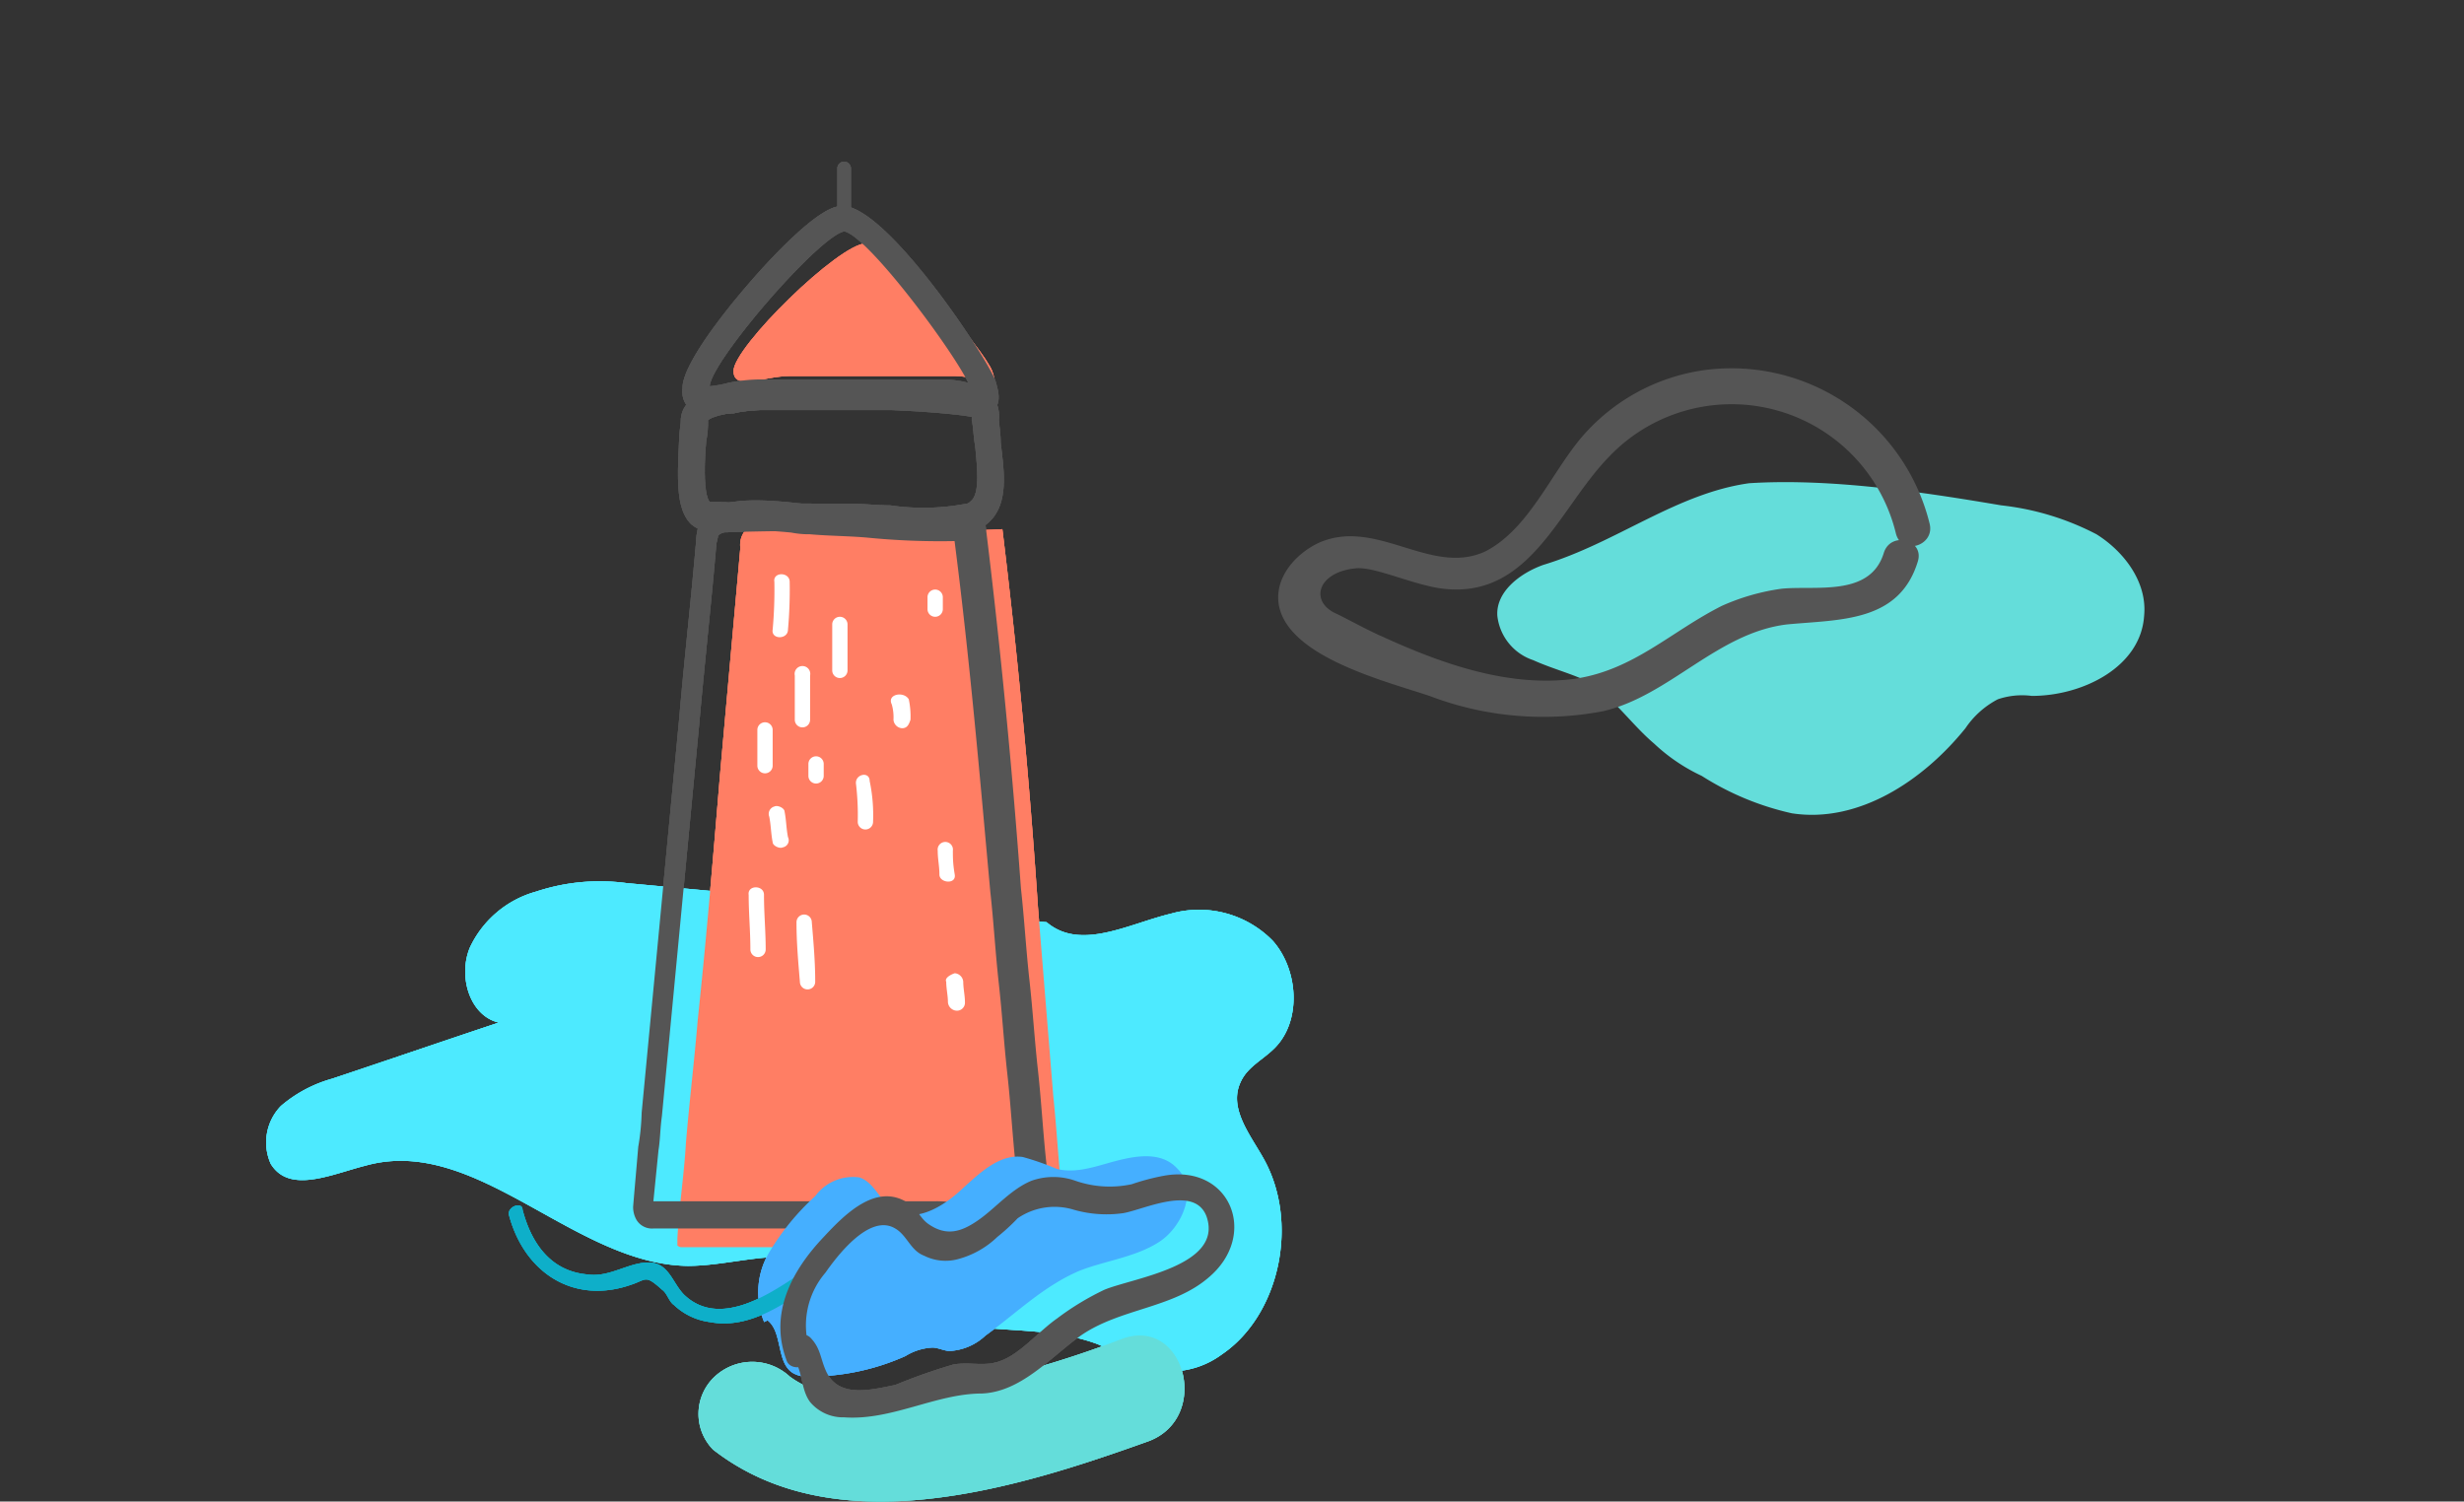 <svg id="圖層_1" data-name="圖層 1" xmlns="http://www.w3.org/2000/svg" viewBox="0 0 144.81 88.25">
  <rect x="0" y="0" width="144.81" height="88.25" fill="#333333" stroke="none"/>
  <defs>
    <style>
      .cls-1 {
        fill: #4deaff;
      }

      .cls-2 {
        fill: #ff7e64;
      }

      .cls-3 {
        fill: #555;
      }

      .cls-4 {
        fill: #45afff;
      }

      .cls-5 {
        fill: #64ddda;
      }

      .cls-6 {
        fill: #0eafc9;
      }

      .cls-7 {
        fill: #fff;
      }
    </style>
  </defs>
  <title>素材元件</title>
  <g>
    <path class="cls-1" d="M36.81,51.9a11.87,11.87,0,0,0-5.3.5,6.09,6.09,0,0,0-3.9,3.3c-.7,1.7,0,4,1.7,4.4-3.3,1.1-6.5,2.2-9.8,3.3a7.89,7.89,0,0,0-3,1.6,3.08,3.08,0,0,0-.6,3.4c1.1,1.8,3.6.6,5.6.1,6.5-1.8,12.2,5.8,18.9,5.9,2.1,0,4.3-.7,6.4-.5,2.8.4,5.1,2.6,7.7,3.5,3.2,1.1,6.8.4,10,1.6,1.4.6,2.8,1.5,4.4,1.6a5.08,5.08,0,0,0,2.9-1c3.4-2.3,4.6-7.8,2.4-11.6-.8-1.4-2-2.9-1.3-4.4.4-.9,1.3-1.3,2-2,1.6-1.6,1.4-4.6-.1-6.3a6.06,6.06,0,0,0-6-1.6c-2.5.6-5.3,2.2-7.3.5"/>
    <path class="cls-2" d="M62.51,73.1c-.8.8-4.8.2-5.7.2H40.11a.37.37,0,0,1-.3-.1v-.4c.1-1.9.4-3.8.5-5.6.2-2.4.5-4.9.7-7.3.5-4.7.9-9.5,1.3-14.3.4-4.5.8-8.9,1.2-13.4a1.34,1.34,0,0,1,.2-.9c.8-1.3,4.9-.5,6.1-.5,3,.1,6.1.5,9.1.3Q60.26,42.2,61,53.3l.9,11.1c.2,1.9.3,3.8.5,5.7a12.74,12.74,0,0,1,.2,2.7C62.51,73,62.51,73,62.51,73.1Z"/>
    <path class="cls-2" d="M56.11,22.1h-9.7c-1.5,0-3.3.9-3.3-.3,0-1.4,6.2-7.5,7.8-7.5s6.9,6.2,7.4,7.5S57.61,22.1,56.11,22.1Z"/>
    <path class="cls-3" d="M54.81,31.5a21.12,21.12,0,0,1-2.6-.2,18.48,18.48,0,0,0-2.3-.1c-2.5,0-5.1,0-7.6.1h-.4a2.11,2.11,0,0,1-1.3-.5c-.9-.9-.8-2.7-.7-4.9,0-.5.1-.9.1-1.2a1.53,1.53,0,0,1,.5-1.1c2.4-2.1,16-.8,16.9-.7a1.35,1.35,0,0,1,1,.5,1.94,1.94,0,0,1,.3,1.2c0,.4.1.8.1,1.4.2,1.7.5,3.6-.7,4.7a1.91,1.91,0,0,1-1,.5A7.55,7.55,0,0,1,54.81,31.5Zm-4.9-1.9c.8,0,1.6.1,2.4.1a13.4,13.4,0,0,0,4.5-.1c.1,0,.2-.1.3-.2.5-.5.3-2.1.2-3.2-.1-.5-.1-1.1-.2-1.5v-.2c-2.8-.5-14.2-.9-15.5.2a5.74,5.74,0,0,1-.1,1.2c-.1,1-.2,3.1.2,3.6h.5C44.81,29.6,47.41,29.6,49.91,29.6Z"/>
    <path class="cls-3" d="M41.71,24.4a2,2,0,0,1-1.1-.3,1.43,1.43,0,0,1-.5-1.3c0-1.7,3.8-6.2,5.8-8.2,2.2-2.2,3.1-2.5,3.6-2.5,2.6,0,8.5,8.9,9,10.3.1.4.4,1.2-.1,1.7s-1.1.3-1.7.2a5.9,5.9,0,0,0-1.4-.2H44.51a6.75,6.75,0,0,0-1.4.2C42.61,24.3,42.21,24.4,41.71,24.4Zm0-1.7a6.53,6.53,0,0,0,1.1-.2,9.91,9.91,0,0,1,1.8-.2h10.8a6.05,6.05,0,0,1,1.5.2c-1.1-2.2-6-8.7-7.3-8.9C48.11,13.9,41.81,21.2,41.71,22.7Z"/>
    <path class="cls-3" d="M49.61,13a.43.43,0,0,1-.4-.4V9.9a.4.4,0,1,1,.8,0v2.7A.37.37,0,0,1,49.61,13Z"/>
    <path class="cls-3" d="M58.71,72.5a14.22,14.22,0,0,1-2.7-.2,7.75,7.75,0,0,1-.9-.1H38.41a1.06,1.06,0,0,1-1-.5,1.51,1.51,0,0,1-.2-.8c.1-1.2.2-2.3.3-3.5a13.55,13.55,0,0,0,.2-2l2.2-23.1c.3-3.5.7-7,1-10.5a3.45,3.45,0,0,1,.3-1.3c.8-1.3,3.3-1.2,5.9-.9.4,0,.7.1.9.1,1.2,0,2.3.1,3.4.2A52.79,52.79,0,0,0,57,30h.8l.1.7c.9,7.3,1.6,14.6,2.1,21.5.2,1.8.3,3.6.5,5.4s.3,3.5.5,5.3.3,3.7.5,5.5a1.76,1.76,0,0,0,.1.6,5.38,5.38,0,0,1,.1,2.5c0,.1-.1.2-.2.3A4.46,4.46,0,0,1,58.71,72.5Zm-10.5-1.9H55a5.38,5.38,0,0,1,1.1.1,17,17,0,0,0,3.9,0,5.9,5.9,0,0,0-.2-1.4c0-.3-.1-.5-.1-.7-.2-1.9-.3-3.7-.5-5.5s-.3-3.5-.5-5.3-.3-3.6-.5-5.4c-.6-6.6-1.2-13.6-2.1-20.6a43.49,43.49,0,0,1-5.1-.2c-1.1-.1-2.3-.1-3.4-.2a5.38,5.38,0,0,1-1.1-.1c-3.2-.3-4.1-.1-4.3.2,0,.1-.1.4-.1.5-.3,3.5-.7,7.1-1,10.5l-2.2,23.1c-.1.7-.1,1.4-.2,2l-.3,3Z"/>
    <path class="cls-4" d="M44.91,77.7a4.59,4.59,0,0,1,.3-4.1,14.43,14.43,0,0,1,2.7-3.3,2.75,2.75,0,0,1,2.6-1.1c.9.3,1.2,1.4,2,1.9,1.2.8,2.8-.1,3.9-1.1s2.3-2.2,3.7-2a15.87,15.87,0,0,1,2,.7c1.2.3,2.4-.2,3.6-.5s2.6-.5,3.5.5c1.2,1.2.3,3.4-1.1,4.3s-3.2,1.1-4.7,1.7c-2.1.9-3.7,2.5-5.5,3.8a3.33,3.33,0,0,1-2.1.9c-.3,0-.7-.2-1-.2a3.32,3.32,0,0,0-1.6.5,13.76,13.76,0,0,1-5.6,1.2,1.64,1.64,0,0,1-1-.2c-1-.6-.6-2.4-1.5-3.1"/>
    <path class="cls-5" d="M41.91,85.2c7.2,5.6,17.8,2.3,25.6-.5,3.7-1.4,2.1-7.4-1.6-6a61,61,0,0,1-11.1,3.1c-2.6.5-6.1.8-8.4-.9a3.24,3.24,0,0,0-4.4,0A3,3,0,0,0,41.91,85.2Z"/>
    <path class="cls-6" d="M29.91,71.4c.9,3.4,3.8,5.3,7.2,4.1.9-.3.8-.6,1.8.3.3.2.4.7.7.9a3.77,3.77,0,0,0,2.1,1c2.1.4,4-.8,5.6-1.9.5-.3,0-1.1-.5-.8-1.8,1.2-4.6,3-6.6,1.1-.7-.7-.9-1.9-2.1-1.9s-2.3.9-3.6.7c-2.2-.2-3.3-1.9-3.8-3.8C30.71,70.6,29.81,70.9,29.91,71.4Z"/>
    <path class="cls-3" d="M47.61,79.4a4.75,4.75,0,0,1,.9-4.6c.7-1,2.6-3.5,4.1-2.6.7.4.9,1.3,1.7,1.6a2.8,2.8,0,0,0,2,.2,5.29,5.29,0,0,0,2.3-1.3,12,12,0,0,0,1.2-1.1,3.84,3.84,0,0,1,3.3-.5,7,7,0,0,0,2.9.2c1.2-.2,4.2-1.7,4.9.2,1,2.9-4.3,3.6-6,4.3a16.09,16.09,0,0,0-2.8,1.7c-1,.7-2,1.9-3.1,2.4s-1.9.1-3,.3a34,34,0,0,0-3.4,1.2c-1.5.3-3.4.8-4.1-.9-.3-.7-.3-1.3-.9-1.9a.78.78,0,0,0-1.1,1.1c.7.7.5,1.9,1.1,2.7a2.52,2.52,0,0,0,2,.9c2.8.2,5.4-1.4,8.1-1.4,2.3-.1,4-2.1,5.8-3.4,2.3-1.6,5.4-1.6,7.5-3.4,3-2.5,1.3-6.7-2.6-6a13.32,13.32,0,0,0-1.9.5,6.13,6.13,0,0,1-3.3-.2,3.87,3.87,0,0,0-2.6,0c-1.2.5-2.1,1.6-3.1,2.3s-1.9,1-3,.2c-.4-.3-.6-.8-1-1.1-1.9-1.4-3.8.5-5.1,1.9-1.9,2-3.2,4.5-2.2,7.2C46.41,80.7,47.91,80.4,47.61,79.4Z"/>
    <path class="cls-7" d="M45.51,34.2a26.2,26.2,0,0,1-.1,2.8c-.1.6.9.6.9,0a26.2,26.2,0,0,0,.1-2.8C46.41,33.6,45.41,33.6,45.51,34.2Z"/>
    <path class="cls-7" d="M44.51,42.9V45a.45.45,0,0,0,.9,0V42.9A.45.45,0,1,0,44.51,42.9Z"/>
    <path class="cls-7" d="M46.71,39.7v2.6a.45.45,0,0,0,.9,0V39.7A.46.46,0,1,0,46.71,39.7Z"/>
    <path class="cls-7" d="M44,52.6c0,1.1.1,2.1.1,3.2a.45.45,0,0,0,.9,0c0-1.1-.1-2.1-.1-3.2C44.91,52,43.91,52,44,52.6Z"/>
    <path class="cls-7" d="M45.21,48c.1.5.1,1,.2,1.5,0,.2.4.4.6.3a.42.42,0,0,0,.3-.6c-.1-.5-.1-1-.2-1.5,0-.2-.4-.4-.6-.3A.45.45,0,0,0,45.21,48Z"/>
    <path class="cls-7" d="M47.51,44.9v.7a.45.45,0,0,0,.9,0v-.7A.45.45,0,1,0,47.51,44.9Z"/>
    <path class="cls-7" d="M46.81,54.2c0,1.2.1,2.3.2,3.5a.45.45,0,1,0,.9,0c0-1.2-.1-2.3-.2-3.5A.45.45,0,1,0,46.81,54.2Z"/>
    <path class="cls-7" d="M48.91,36.7v2.7a.45.45,0,1,0,.9,0V36.7A.45.45,0,0,0,48.91,36.7Z"/>
    <path class="cls-7" d="M50.31,46.1a15.48,15.48,0,0,1,.1,2.2.45.45,0,0,0,.9,0,9.74,9.74,0,0,0-.2-2.4C51.11,45.3,50.21,45.5,50.31,46.1Z"/>
    <path class="cls-7" d="M52.41,41.4a2.77,2.77,0,0,1,.1.9.54.54,0,0,0,.5.5c.3,0,.4-.2.5-.5a4.87,4.87,0,0,0-.1-1.2C53.11,40.6,52.11,40.8,52.41,41.4Z"/>
    <path class="cls-7" d="M55.11,50c0,.5.1.9.1,1.4s1,.6.9,0S56,50.5,56,50A.45.45,0,1,0,55.11,50Z"/>
    <path class="cls-7" d="M55.61,57.7c0,.4.1.8.1,1.2a.54.54,0,0,0,.5.5.47.47,0,0,0,.5-.5c0-.4-.1-.8-.1-1.2a.54.54,0,0,0-.5-.5C55.81,57.3,55.51,57.5,55.61,57.7Z"/>
    <path class="cls-7" d="M54.51,35.1v.7a.45.45,0,0,0,.9,0v-.7A.45.45,0,0,0,54.51,35.1Z"/>
    <path class="cls-1" d="M36.81,51.9a11.87,11.87,0,0,0-5.3.5,6.09,6.09,0,0,0-3.9,3.3c-.7,1.7,0,4,1.7,4.4-3.3,1.1-6.5,2.2-9.8,3.3a7.89,7.89,0,0,0-3,1.6,3.08,3.08,0,0,0-.6,3.4c1.1,1.8,3.6.6,5.6.1,6.5-1.8,12.2,5.8,18.9,5.9,2.1,0,4.3-.7,6.4-.5,2.8.4,5.1,2.6,7.7,3.5,3.2,1.1,6.8.4,10,1.6,1.4.6,2.8,1.5,4.4,1.6a5.08,5.08,0,0,0,2.9-1c3.4-2.3,4.6-7.8,2.4-11.6-.8-1.4-2-2.9-1.3-4.4.4-.9,1.3-1.3,2-2,1.6-1.6,1.4-4.6-.1-6.3a6.06,6.06,0,0,0-6-1.6c-2.5.6-5.3,2.2-7.3.5"/>
    <path class="cls-2" d="M62.51,73.1c-.8.8-4.8.2-5.7.2H40.11a.37.37,0,0,1-.3-.1v-.4c.1-1.9.4-3.8.5-5.6.2-2.4.5-4.9.7-7.3.5-4.7.9-9.5,1.3-14.3.4-4.5.8-8.9,1.2-13.4a1.34,1.34,0,0,1,.2-.9c.8-1.3,4.9-.5,6.1-.5,3,.1,6.1.5,9.1.3Q60.26,42.2,61,53.3l.9,11.1c.2,1.9.3,3.8.5,5.7a12.74,12.74,0,0,1,.2,2.7C62.51,73,62.51,73,62.51,73.1Z"/>
    <path class="cls-2" d="M56.11,22.1h-9.7c-1.5,0-3.3.9-3.3-.3,0-1.4,6.2-7.5,7.8-7.5s6.9,6.2,7.4,7.5S57.61,22.1,56.11,22.1Z"/>
    <path class="cls-3" d="M54.81,31.5a21.12,21.12,0,0,1-2.6-.2,18.48,18.48,0,0,0-2.3-.1c-2.5,0-5.1,0-7.6.1h-.4a2.11,2.11,0,0,1-1.3-.5c-.9-.9-.8-2.7-.7-4.9,0-.5.1-.9.1-1.2a1.53,1.53,0,0,1,.5-1.1c2.4-2.1,16-.8,16.9-.7a1.35,1.35,0,0,1,1,.5,1.94,1.94,0,0,1,.3,1.2c0,.4.1.8.1,1.4.2,1.7.5,3.6-.7,4.7a1.91,1.91,0,0,1-1,.5A7.55,7.55,0,0,1,54.81,31.5Zm-4.9-1.9c.8,0,1.6.1,2.4.1a13.4,13.4,0,0,0,4.5-.1c.1,0,.2-.1.3-.2.5-.5.3-2.1.2-3.2-.1-.5-.1-1.1-.2-1.5v-.2c-2.8-.5-14.2-.9-15.5.2a5.74,5.74,0,0,1-.1,1.2c-.1,1-.2,3.1.2,3.6h.5C44.81,29.6,47.41,29.6,49.91,29.6Z"/>
    <path class="cls-3" d="M41.71,24.4a2,2,0,0,1-1.1-.3,1.43,1.43,0,0,1-.5-1.3c0-1.7,3.8-6.2,5.8-8.2,2.2-2.2,3.1-2.5,3.6-2.5,2.6,0,8.5,8.9,9,10.3.1.4.4,1.2-.1,1.7s-1.1.3-1.7.2a5.9,5.9,0,0,0-1.4-.2H44.51a6.75,6.75,0,0,0-1.4.2C42.61,24.3,42.21,24.4,41.71,24.4Zm0-1.7a6.53,6.53,0,0,0,1.1-.2,9.91,9.91,0,0,1,1.8-.2h10.8a6.05,6.05,0,0,1,1.5.2c-1.1-2.2-6-8.7-7.3-8.9C48.11,13.9,41.81,21.2,41.71,22.7Z"/>
    <path class="cls-3" d="M49.61,13a.43.43,0,0,1-.4-.4V9.9a.4.4,0,1,1,.8,0v2.7A.37.37,0,0,1,49.61,13Z"/>
    <path class="cls-3" d="M58.71,72.5a14.22,14.22,0,0,1-2.7-.2,7.75,7.75,0,0,1-.9-.1H38.41a1.06,1.06,0,0,1-1-.5,1.51,1.51,0,0,1-.2-.8c.1-1.2.2-2.3.3-3.5a13.55,13.55,0,0,0,.2-2l2.2-23.1c.3-3.5.7-7,1-10.5a3.45,3.45,0,0,1,.3-1.3c.8-1.3,3.3-1.2,5.9-.9.4,0,.7.1.9.1,1.2,0,2.3.1,3.4.2A52.79,52.79,0,0,0,57,30h.8l.1.7c.9,7.3,1.6,14.6,2.1,21.5.2,1.8.3,3.6.5,5.4s.3,3.5.5,5.3.3,3.7.5,5.5a1.76,1.76,0,0,0,.1.6,5.38,5.38,0,0,1,.1,2.5c0,.1-.1.2-.2.3A4.46,4.46,0,0,1,58.71,72.5Zm-10.5-1.9H55a5.38,5.38,0,0,1,1.1.1,17,17,0,0,0,3.9,0,5.9,5.9,0,0,0-.2-1.4c0-.3-.1-.5-.1-.7-.2-1.9-.3-3.7-.5-5.5s-.3-3.5-.5-5.3-.3-3.6-.5-5.4c-.6-6.6-1.2-13.6-2.1-20.6a43.49,43.49,0,0,1-5.1-.2c-1.1-.1-2.3-.1-3.4-.2a5.38,5.38,0,0,1-1.1-.1c-3.2-.3-4.1-.1-4.3.2,0,.1-.1.4-.1.5-.3,3.5-.7,7.1-1,10.5l-2.2,23.1c-.1.7-.1,1.4-.2,2l-.3,3Z"/>
    <path class="cls-4" d="M44.91,77.7a4.59,4.59,0,0,1,.3-4.1,14.43,14.43,0,0,1,2.7-3.3,2.75,2.75,0,0,1,2.6-1.1c.9.3,1.2,1.4,2,1.9,1.2.8,2.8-.1,3.9-1.1s2.3-2.2,3.7-2a15.87,15.87,0,0,1,2,.7c1.2.3,2.4-.2,3.6-.5s2.6-.5,3.5.5c1.2,1.2.3,3.4-1.1,4.3s-3.2,1.1-4.7,1.7c-2.1.9-3.7,2.5-5.5,3.8a3.33,3.33,0,0,1-2.1.9c-.3,0-.7-.2-1-.2a3.32,3.32,0,0,0-1.6.5,13.76,13.76,0,0,1-5.6,1.2,1.64,1.64,0,0,1-1-.2c-1-.6-.6-2.4-1.5-3.1"/>
    <path class="cls-5" d="M41.91,85.2c7.2,5.6,17.8,2.3,25.6-.5,3.7-1.4,2.1-7.4-1.6-6a61,61,0,0,1-11.1,3.1c-2.6.5-6.1.8-8.4-.9a3.24,3.24,0,0,0-4.4,0A3,3,0,0,0,41.91,85.2Z"/>
    <path class="cls-6" d="M29.91,71.4c.9,3.4,3.8,5.3,7.2,4.1.9-.3.8-.6,1.8.3.3.2.4.7.7.9a3.77,3.77,0,0,0,2.1,1c2.1.4,4-.8,5.6-1.9.5-.3,0-1.1-.5-.8-1.8,1.2-4.6,3-6.6,1.1-.7-.7-.9-1.9-2.1-1.9s-2.3.9-3.6.7c-2.2-.2-3.3-1.9-3.8-3.8C30.71,70.6,29.81,70.9,29.91,71.4Z"/>
    <path class="cls-3" d="M47.61,79.4a4.75,4.75,0,0,1,.9-4.6c.7-1,2.6-3.5,4.1-2.6.7.4.9,1.3,1.7,1.6a2.8,2.8,0,0,0,2,.2,5.29,5.29,0,0,0,2.3-1.3,12,12,0,0,0,1.2-1.1,3.84,3.84,0,0,1,3.3-.5,7,7,0,0,0,2.9.2c1.2-.2,4.2-1.7,4.9.2,1,2.9-4.3,3.6-6,4.3a16.09,16.09,0,0,0-2.8,1.7c-1,.7-2,1.9-3.1,2.4s-1.9.1-3,.3a34,34,0,0,0-3.4,1.2c-1.5.3-3.4.8-4.1-.9-.3-.7-.3-1.3-.9-1.9a.78.78,0,0,0-1.1,1.1c.7.7.5,1.9,1.1,2.7a2.52,2.52,0,0,0,2,.9c2.8.2,5.4-1.4,8.1-1.4,2.3-.1,4-2.1,5.8-3.4,2.3-1.6,5.4-1.6,7.5-3.4,3-2.5,1.3-6.7-2.6-6a13.32,13.32,0,0,0-1.9.5,6.13,6.13,0,0,1-3.3-.2,3.87,3.87,0,0,0-2.6,0c-1.2.5-2.1,1.6-3.1,2.3s-1.9,1-3,.2c-.4-.3-.6-.8-1-1.1-1.9-1.4-3.8.5-5.1,1.9-1.9,2-3.2,4.5-2.2,7.2C46.41,80.7,47.91,80.4,47.61,79.4Z"/>
    <path class="cls-7" d="M45.51,34.2a26.2,26.2,0,0,1-.1,2.8c-.1.6.9.6.9,0a26.2,26.2,0,0,0,.1-2.8C46.41,33.6,45.41,33.6,45.51,34.2Z"/>
    <path class="cls-7" d="M44.51,42.9V45a.45.45,0,0,0,.9,0V42.9A.45.45,0,1,0,44.51,42.9Z"/>
    <path class="cls-7" d="M46.71,39.7v2.6a.45.45,0,0,0,.9,0V39.7A.46.46,0,1,0,46.71,39.7Z"/>
    <path class="cls-7" d="M44,52.6c0,1.1.1,2.1.1,3.2a.45.45,0,0,0,.9,0c0-1.1-.1-2.1-.1-3.2C44.91,52,43.91,52,44,52.6Z"/>
    <path class="cls-7" d="M45.21,48c.1.5.1,1,.2,1.5,0,.2.4.4.6.3a.42.42,0,0,0,.3-.6c-.1-.5-.1-1-.2-1.5,0-.2-.4-.4-.6-.3A.45.45,0,0,0,45.21,48Z"/>
    <path class="cls-7" d="M47.51,44.9v.7a.45.45,0,0,0,.9,0v-.7A.45.45,0,1,0,47.51,44.9Z"/>
    <path class="cls-7" d="M46.81,54.2c0,1.2.1,2.3.2,3.5a.45.45,0,1,0,.9,0c0-1.2-.1-2.3-.2-3.5A.45.45,0,1,0,46.81,54.2Z"/>
    <path class="cls-7" d="M48.91,36.7v2.7a.45.45,0,1,0,.9,0V36.7A.45.45,0,0,0,48.91,36.7Z"/>
    <path class="cls-7" d="M50.31,46.1a15.48,15.48,0,0,1,.1,2.2.45.45,0,0,0,.9,0,9.74,9.74,0,0,0-.2-2.4C51.11,45.3,50.21,45.5,50.31,46.1Z"/>
    <path class="cls-7" d="M52.41,41.4a2.77,2.77,0,0,1,.1.9.54.54,0,0,0,.5.5c.3,0,.4-.2.5-.5a4.87,4.87,0,0,0-.1-1.2C53.11,40.6,52.11,40.8,52.41,41.4Z"/>
    <path class="cls-7" d="M55.11,50c0,.5.1.9.1,1.4s1,.6.9,0S56,50.5,56,50A.45.45,0,1,0,55.11,50Z"/>
    <path class="cls-7" d="M55.61,57.7c0,.4.1.8.1,1.2a.54.54,0,0,0,.5.5.47.47,0,0,0,.5-.5c0-.4-.1-.8-.1-1.2a.54.54,0,0,0-.5-.5C55.81,57.3,55.51,57.5,55.61,57.7Z"/>
    <path class="cls-7" d="M54.51,35.1v.7a.45.45,0,0,0,.9,0v-.7A.45.45,0,0,0,54.51,35.1Z"/>
    <path class="cls-1" d="M36.81,51.9a11.87,11.87,0,0,0-5.3.5,6.09,6.09,0,0,0-3.9,3.3c-.7,1.7,0,4,1.7,4.4-3.3,1.1-6.5,2.2-9.8,3.3a7.89,7.89,0,0,0-3,1.6,3.08,3.08,0,0,0-.6,3.4c1.1,1.8,3.6.6,5.6.1,6.5-1.8,12.2,5.8,18.9,5.9,2.1,0,4.3-.7,6.4-.5,2.8.4,5.1,2.6,7.7,3.5,3.2,1.1,6.8.4,10,1.6,1.4.6,2.8,1.5,4.4,1.6a5.08,5.08,0,0,0,2.9-1c3.4-2.3,4.6-7.8,2.4-11.6-.8-1.4-2-2.9-1.3-4.4.4-.9,1.3-1.3,2-2,1.6-1.6,1.4-4.6-.1-6.3a6.06,6.06,0,0,0-6-1.6c-2.5.6-5.3,2.2-7.3.5"/>
    <path class="cls-2" d="M62.51,73.1c-.8.8-4.8.2-5.7.2H40.11a.37.37,0,0,1-.3-.1v-.4c.1-1.9.4-3.8.5-5.6.2-2.4.5-4.9.7-7.3.5-4.7.9-9.5,1.3-14.3.4-4.5.8-8.9,1.2-13.4a1.34,1.34,0,0,1,.2-.9c.8-1.3,4.9-.5,6.1-.5,3,.1,6.1.5,9.1.3Q60.26,42.2,61,53.3l.9,11.1c.2,1.9.3,3.8.5,5.7a12.74,12.74,0,0,1,.2,2.7C62.51,73,62.51,73,62.51,73.1Z"/>
    <path class="cls-2" d="M56.11,22.1h-9.7c-1.5,0-3.3.9-3.3-.3,0-1.4,6.2-7.5,7.8-7.5s6.9,6.2,7.4,7.5S57.61,22.1,56.11,22.1Z"/>
    <path class="cls-3" d="M54.81,31.5a21.12,21.12,0,0,1-2.6-.2,18.48,18.48,0,0,0-2.3-.1c-2.5,0-5.1,0-7.6.1h-.4a2.11,2.11,0,0,1-1.3-.5c-.9-.9-.8-2.7-.7-4.9,0-.5.1-.9.1-1.2a1.53,1.53,0,0,1,.5-1.1c2.4-2.1,16-.8,16.9-.7a1.35,1.35,0,0,1,1,.5,1.94,1.94,0,0,1,.3,1.2c0,.4.1.8.1,1.4.2,1.7.5,3.6-.7,4.7a1.91,1.91,0,0,1-1,.5A7.55,7.55,0,0,1,54.81,31.5Zm-4.9-1.9c.8,0,1.6.1,2.4.1a13.4,13.4,0,0,0,4.5-.1c.1,0,.2-.1.3-.2.5-.5.3-2.1.2-3.2-.1-.5-.1-1.1-.2-1.5v-.2c-2.8-.5-14.2-.9-15.5.2a5.74,5.74,0,0,1-.1,1.2c-.1,1-.2,3.1.2,3.6h.5C44.81,29.6,47.41,29.6,49.91,29.6Z"/>
    <path class="cls-3" d="M41.71,24.4a2,2,0,0,1-1.1-.3,1.43,1.43,0,0,1-.5-1.3c0-1.7,3.8-6.2,5.8-8.2,2.2-2.2,3.1-2.5,3.6-2.5,2.6,0,8.5,8.9,9,10.3.1.4.4,1.2-.1,1.7s-1.1.3-1.7.2a5.9,5.9,0,0,0-1.4-.2H44.51a6.75,6.75,0,0,0-1.4.2C42.61,24.3,42.21,24.4,41.71,24.4Zm0-1.7a6.53,6.53,0,0,0,1.1-.2,9.91,9.91,0,0,1,1.8-.2h10.8a6.05,6.05,0,0,1,1.5.2c-1.1-2.2-6-8.7-7.3-8.9C48.11,13.9,41.81,21.2,41.71,22.7Z"/>
    <path class="cls-3" d="M49.61,13a.43.43,0,0,1-.4-.4V9.9a.4.4,0,1,1,.8,0v2.7A.37.37,0,0,1,49.61,13Z"/>
    <path class="cls-3" d="M58.71,72.5a14.22,14.22,0,0,1-2.7-.2,7.75,7.75,0,0,1-.9-.1H38.41a1.06,1.06,0,0,1-1-.5,1.51,1.51,0,0,1-.2-.8c.1-1.2.2-2.3.3-3.5a13.55,13.55,0,0,0,.2-2l2.2-23.1c.3-3.5.7-7,1-10.5a3.45,3.45,0,0,1,.3-1.3c.8-1.3,3.3-1.2,5.9-.9.4,0,.7.1.9.1,1.2,0,2.3.1,3.4.2A52.79,52.79,0,0,0,57,30h.8l.1.7c.9,7.3,1.6,14.6,2.1,21.5.2,1.8.3,3.6.5,5.4s.3,3.5.5,5.3.3,3.7.5,5.5a1.76,1.76,0,0,0,.1.6,5.38,5.38,0,0,1,.1,2.5c0,.1-.1.2-.2.3A4.46,4.46,0,0,1,58.71,72.5Zm-10.5-1.9H55a5.38,5.38,0,0,1,1.1.1,17,17,0,0,0,3.9,0,5.9,5.9,0,0,0-.2-1.4c0-.3-.1-.5-.1-.7-.2-1.9-.3-3.7-.5-5.5s-.3-3.5-.5-5.3-.3-3.6-.5-5.4c-.6-6.6-1.2-13.6-2.1-20.6a43.49,43.49,0,0,1-5.1-.2c-1.1-.1-2.3-.1-3.4-.2a5.38,5.38,0,0,1-1.1-.1c-3.2-.3-4.1-.1-4.3.2,0,.1-.1.4-.1.5-.3,3.5-.7,7.1-1,10.5l-2.2,23.1c-.1.7-.1,1.4-.2,2l-.3,3Z"/>
    <path class="cls-4" d="M44.91,77.7a4.59,4.59,0,0,1,.3-4.1,14.43,14.43,0,0,1,2.7-3.3,2.75,2.75,0,0,1,2.6-1.1c.9.3,1.2,1.4,2,1.9,1.2.8,2.8-.1,3.9-1.1s2.3-2.2,3.7-2a15.87,15.87,0,0,1,2,.7c1.2.3,2.4-.2,3.6-.5s2.6-.5,3.5.5c1.2,1.2.3,3.4-1.1,4.3s-3.2,1.1-4.7,1.7c-2.1.9-3.7,2.5-5.5,3.8a3.33,3.33,0,0,1-2.1.9c-.3,0-.7-.2-1-.2a3.32,3.32,0,0,0-1.6.5,13.76,13.76,0,0,1-5.6,1.2,1.64,1.64,0,0,1-1-.2c-1-.6-.6-2.4-1.5-3.1"/>
    <path class="cls-5" d="M41.91,85.2c7.2,5.6,17.8,2.3,25.6-.5,3.7-1.4,2.1-7.4-1.6-6a61,61,0,0,1-11.1,3.1c-2.6.5-6.1.8-8.4-.9a3.24,3.24,0,0,0-4.4,0A3,3,0,0,0,41.91,85.2Z"/>
    <path class="cls-6" d="M29.91,71.4c.9,3.4,3.8,5.3,7.2,4.1.9-.3.8-.6,1.8.3.3.2.4.7.7.9a3.77,3.77,0,0,0,2.1,1c2.1.4,4-.8,5.6-1.9.5-.3,0-1.1-.5-.8-1.8,1.2-4.6,3-6.6,1.1-.7-.7-.9-1.9-2.1-1.9s-2.3.9-3.6.7c-2.2-.2-3.3-1.9-3.8-3.8C30.71,70.6,29.81,70.9,29.91,71.4Z"/>
    <path class="cls-3" d="M47.61,79.4a4.75,4.75,0,0,1,.9-4.6c.7-1,2.6-3.5,4.1-2.6.7.4.9,1.3,1.7,1.6a2.8,2.8,0,0,0,2,.2,5.29,5.29,0,0,0,2.3-1.3,12,12,0,0,0,1.2-1.1,3.84,3.84,0,0,1,3.3-.5,7,7,0,0,0,2.9.2c1.2-.2,4.2-1.7,4.9.2,1,2.9-4.3,3.6-6,4.3a16.09,16.09,0,0,0-2.8,1.7c-1,.7-2,1.9-3.1,2.4s-1.9.1-3,.3a34,34,0,0,0-3.4,1.2c-1.5.3-3.4.8-4.1-.9-.3-.7-.3-1.3-.9-1.9a.78.78,0,0,0-1.1,1.1c.7.7.5,1.9,1.1,2.7a2.52,2.52,0,0,0,2,.9c2.8.2,5.4-1.4,8.1-1.4,2.3-.1,4-2.1,5.8-3.4,2.3-1.6,5.4-1.6,7.5-3.4,3-2.5,1.3-6.7-2.6-6a13.32,13.32,0,0,0-1.9.5,6.13,6.13,0,0,1-3.3-.2,3.87,3.87,0,0,0-2.6,0c-1.2.5-2.1,1.6-3.1,2.3s-1.9,1-3,.2c-.4-.3-.6-.8-1-1.1-1.9-1.4-3.8.5-5.1,1.9-1.9,2-3.2,4.5-2.2,7.2C46.41,80.7,47.91,80.4,47.61,79.4Z"/>
    <path class="cls-7" d="M45.51,34.2a26.2,26.2,0,0,1-.1,2.8c-.1.6.9.6.9,0a26.2,26.2,0,0,0,.1-2.8C46.41,33.6,45.41,33.6,45.51,34.2Z"/>
    <path class="cls-7" d="M44.51,42.9V45a.45.45,0,0,0,.9,0V42.9A.45.45,0,1,0,44.51,42.9Z"/>
    <path class="cls-7" d="M46.71,39.7v2.6a.45.45,0,0,0,.9,0V39.7A.46.46,0,1,0,46.71,39.7Z"/>
    <path class="cls-7" d="M44,52.6c0,1.1.1,2.1.1,3.2a.45.45,0,0,0,.9,0c0-1.1-.1-2.1-.1-3.2C44.91,52,43.91,52,44,52.6Z"/>
    <path class="cls-7" d="M45.21,48c.1.5.1,1,.2,1.5,0,.2.4.4.6.3a.42.42,0,0,0,.3-.6c-.1-.5-.1-1-.2-1.5,0-.2-.4-.4-.6-.3A.45.45,0,0,0,45.21,48Z"/>
    <path class="cls-7" d="M47.51,44.9v.7a.45.45,0,0,0,.9,0v-.7A.45.45,0,1,0,47.51,44.9Z"/>
    <path class="cls-7" d="M46.81,54.2c0,1.2.1,2.3.2,3.5a.45.45,0,1,0,.9,0c0-1.2-.1-2.3-.2-3.5A.45.45,0,1,0,46.81,54.2Z"/>
    <path class="cls-7" d="M48.91,36.7v2.7a.45.45,0,1,0,.9,0V36.7A.45.45,0,0,0,48.91,36.7Z"/>
    <path class="cls-7" d="M50.31,46.1a15.48,15.48,0,0,1,.1,2.2.45.45,0,0,0,.9,0,9.74,9.74,0,0,0-.2-2.4C51.11,45.3,50.21,45.5,50.31,46.1Z"/>
    <path class="cls-7" d="M52.41,41.4a2.77,2.77,0,0,1,.1.9.54.54,0,0,0,.5.5c.3,0,.4-.2.5-.5a4.87,4.87,0,0,0-.1-1.2C53.11,40.6,52.11,40.8,52.41,41.4Z"/>
    <path class="cls-7" d="M55.11,50c0,.5.1.9.1,1.4s1,.6.9,0S56,50.5,56,50A.45.45,0,1,0,55.11,50Z"/>
    <path class="cls-7" d="M55.61,57.7c0,.4.1.8.1,1.2a.54.54,0,0,0,.5.5.47.47,0,0,0,.5-.5c0-.4-.1-.8-.1-1.2a.54.54,0,0,0-.5-.5C55.81,57.3,55.51,57.5,55.61,57.7Z"/>
    <path class="cls-7" d="M54.51,35.1v.7a.45.45,0,0,0,.9,0v-.7A.45.45,0,0,0,54.51,35.1Z"/>
    <path class="cls-5" d="M117.61,29.7a15.82,15.82,0,0,1,5.6,1.7c1.6,1,3,2.8,2.8,4.8-.2,3-3.6,4.7-6.6,4.7a4.42,4.42,0,0,0-2,.2,5.19,5.19,0,0,0-1.9,1.7c-2.5,3.1-6.3,5.6-10.2,5a16.53,16.53,0,0,1-5.3-2.2,10.65,10.65,0,0,1-2.8-1.9c-1.3-1.1-2.4-2.7-3.8-3.6-1-.5-2.2-.8-3.3-1.3A3.11,3.11,0,0,1,88,36.2c-.1-1.4,1.3-2.5,2.7-3,4.3-1.3,7.8-4.2,12.1-4.8C107.51,28.1,112.91,28.9,117.61,29.7Z"/>
    <path class="cls-3" d="M113.41,30.8a12,12,0,0,0-12.8-9.1,11.59,11.59,0,0,0-7.3,3.6c-2,2.1-3.3,5.7-6,7.1-3.2,1.5-6.4-2-9.8-.5-1.7.8-3.1,2.7-2,4.6,1.4,2.4,6.1,3.6,8.5,4.4a18.74,18.74,0,0,0,10.2.9c3.9-.9,6.7-4.6,10.8-5.1,3.1-.3,6.6-.1,7.7-3.7.4-1.3-1.6-1.8-2-.5-.8,2.6-4,1.9-6,2.1a12.92,12.92,0,0,0-3.5,1c-3,1.5-5.2,3.8-8.7,4.3-3.9.5-7.8-.9-11.3-2.5-.7-.3-2-1-2.6-1.3-1.7-.7-1.2-2.5,1.1-2.7,1.1-.1,3.4,1,5.1,1.2,5.1.6,6.8-4.7,9.7-7.7a9.94,9.94,0,0,1,16.9,4.4C111.71,32.7,113.71,32.1,113.41,30.8Z"/>
  </g>
</svg>
